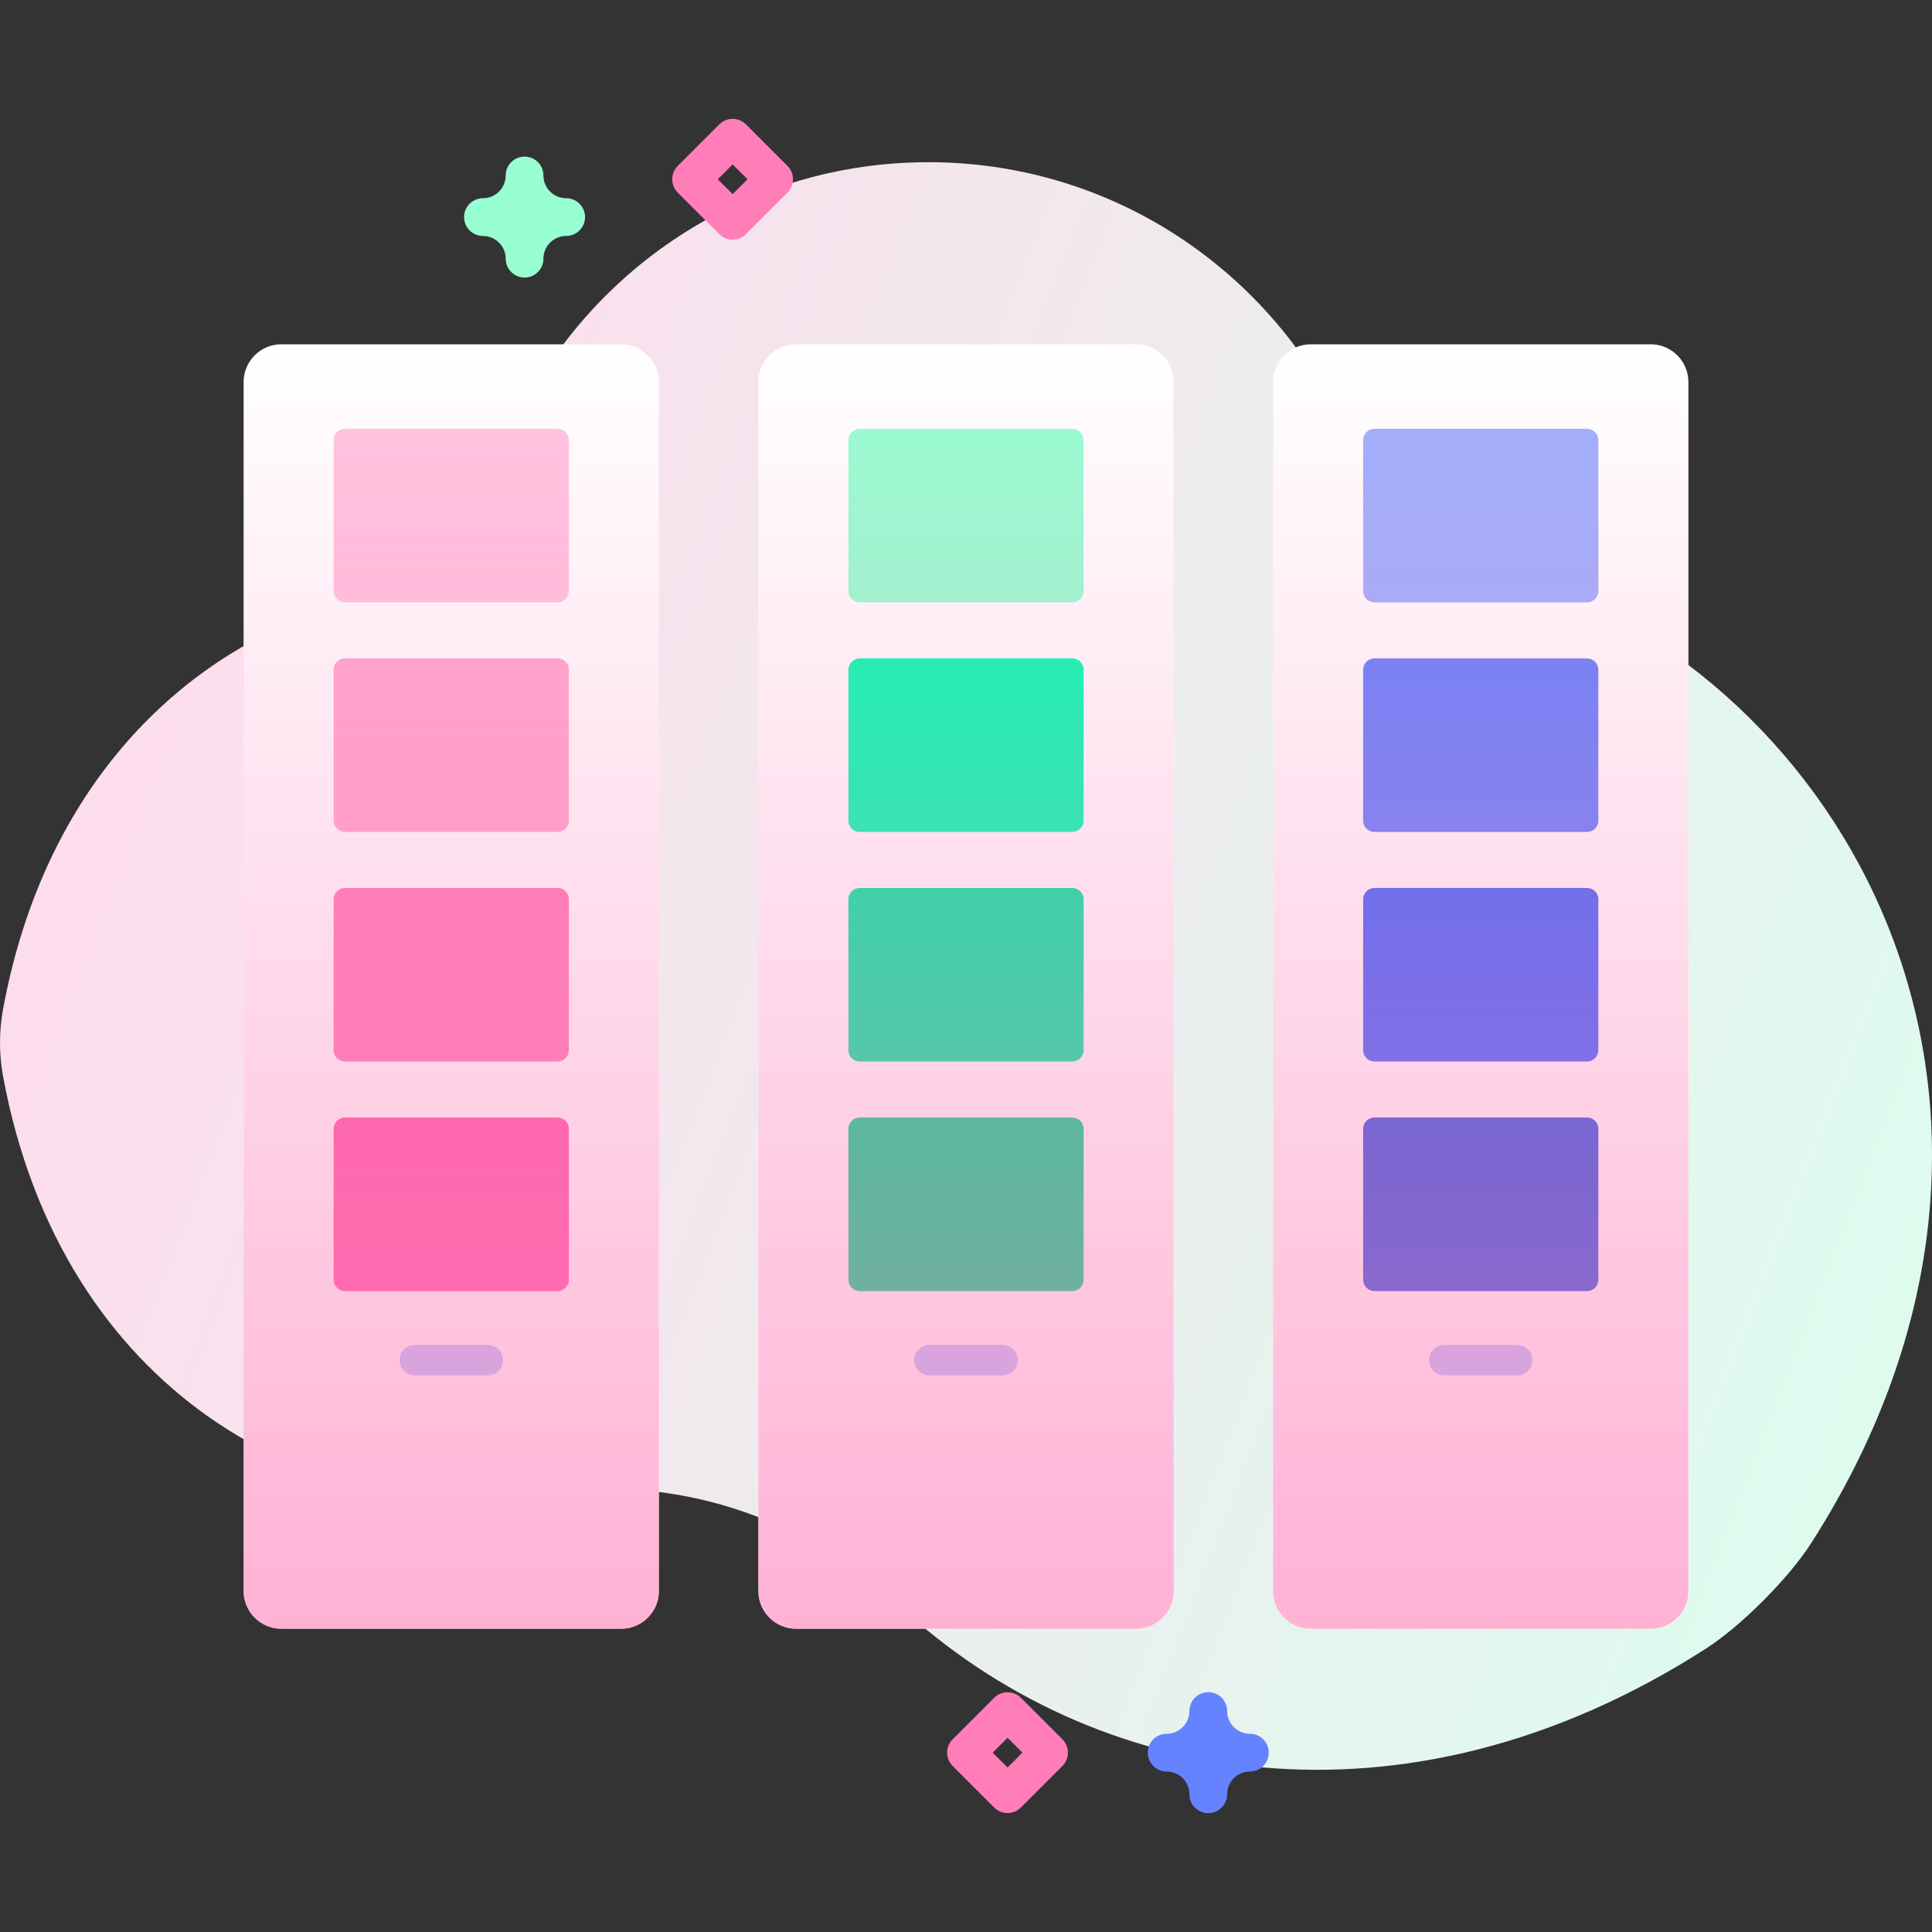 <svg id="Capa_1" enable-background="new 0 0 512 512" height="512" viewBox="0 0 512 512" width="512" xmlns="http://www.w3.org/2000/svg" xmlns:xlink="http://www.w3.org/1999/xlink"><rect x="0" y="0" width="512" height="512" fill="#333333" stroke="none"/><linearGradient id="SVGID_1_" gradientUnits="userSpaceOnUse" x1="18.201" x2="537.986" y1="155.4" y2="356.816"><stop offset="0" stop-color="#ffdbed"/><stop offset="1" stop-color="#dcfdee"/></linearGradient><linearGradient id="lg1"><stop offset=".003" stop-color="#ff7eb8" stop-opacity="0"/><stop offset="1" stop-color="#ff7eb8" stop-opacity=".6"/></linearGradient><linearGradient id="SVGID_2_" gradientUnits="userSpaceOnUse" x1="392.413" x2="392.413" xlink:href="#lg1" y1="91.239" y2="431.642"/><linearGradient id="SVGID_3_" gradientUnits="userSpaceOnUse" x1="256.001" x2="256.001" xlink:href="#lg1" y1="91.239" y2="431.642"/><linearGradient id="SVGID_4_" gradientUnits="userSpaceOnUse" x1="119.588" x2="119.588" xlink:href="#lg1" y1="91.239" y2="431.642"/><g><g><path d="m408.229 154.262c-23.697-9.236-43.717-26.089-55.961-48.381-20.59-37.487-60.43-62.898-106.221-62.898-47.53 0-88.646 27.377-108.477 67.219-12.146 24.401-32.814 43.56-58.09 53.761-37.349 15.074-68.703 49.524-78.653 103.382-1.092 5.91-1.108 11.986-.016 17.896 15.448 83.572 82.399 120.435 143.334 110.66 34.126-5.474 68.672 5.909 93.967 29.462 51.434 47.892 133.884 62.907 213.923 11.57 9.377-6.014 21.957-18.634 27.966-28.015 68.966-107.67 17.879-219.714-71.772-254.656z" fill="url(#SVGID_1_)"/><path d="m164.608 431.642h-90.038c-5.529 0-10.012-4.482-10.012-10.012v-320.379c0-5.529 4.482-10.012 10.012-10.012h90.037c5.529 0 10.012 4.482 10.012 10.012v320.379c0 5.529-4.482 10.012-10.011 10.012z" fill="#fff"/><path d="m147.749 159.64h-56.32c-1.659 0-3.004-1.345-3.004-3.004v-39.989c0-1.659 1.345-3.004 3.004-3.004h56.319c1.659 0 3.004 1.345 3.004 3.004v39.989c0 1.66-1.344 3.004-3.003 3.004z" fill="#ffc4df"/><path d="m147.749 220.476h-56.32c-1.659 0-3.004-1.345-3.004-3.004v-39.989c0-1.659 1.345-3.004 3.004-3.004h56.319c1.659 0 3.004 1.345 3.004 3.004v39.989c0 1.66-1.344 3.004-3.003 3.004z" fill="#ffa8cf"/><path d="m147.749 281.312h-56.32c-1.659 0-3.004-1.345-3.004-3.004v-39.988c0-1.659 1.345-3.004 3.004-3.004h56.319c1.659 0 3.004 1.345 3.004 3.004v39.989c0 1.658-1.344 3.003-3.003 3.003z" fill="#ff7eb8"/><path d="m147.749 342.148h-56.32c-1.659 0-3.004-1.345-3.004-3.004v-39.989c0-1.659 1.345-3.004 3.004-3.004h56.319c1.659 0 3.004 1.345 3.004 3.004v39.989c0 1.659-1.344 3.004-3.003 3.004z" fill="#ff5ba8"/><path d="m109.917 364.478h19.344c2.227 0 4.032-1.805 4.032-4.032s-1.805-4.032-4.032-4.032h-19.344c-2.227 0-4.032 1.805-4.032 4.032s1.805 4.032 4.032 4.032z" fill="#b7c5ff"/><path d="m301.02 431.642h-90.037c-5.529 0-10.012-4.482-10.012-10.012v-320.379c0-5.529 4.482-10.012 10.012-10.012h90.037c5.529 0 10.012 4.482 10.012 10.012v320.379c-.001 5.529-4.483 10.012-10.012 10.012z" fill="#fff"/><path d="m284.161 159.64h-56.32c-1.659 0-3.004-1.345-3.004-3.004v-39.989c0-1.659 1.345-3.004 3.004-3.004h56.319c1.659 0 3.004 1.345 3.004 3.004v39.989c0 1.66-1.344 3.004-3.003 3.004z" fill="#97ffd2"/><path d="m284.161 220.476h-56.32c-1.659 0-3.004-1.345-3.004-3.004v-39.989c0-1.659 1.345-3.004 3.004-3.004h56.319c1.659 0 3.004 1.345 3.004 3.004v39.989c0 1.66-1.344 3.004-3.003 3.004z" fill="#02ffb3"/><path d="m284.161 281.312h-56.32c-1.659 0-3.004-1.345-3.004-3.004v-39.988c0-1.659 1.345-3.004 3.004-3.004h56.319c1.659 0 3.004 1.345 3.004 3.004v39.989c0 1.658-1.344 3.003-3.003 3.003z" fill="#01eca5"/><path d="m284.161 342.148h-56.32c-1.659 0-3.004-1.345-3.004-3.004v-39.989c0-1.659 1.345-3.004 3.004-3.004h56.319c1.659 0 3.004 1.345 3.004 3.004v39.989c0 1.659-1.344 3.004-3.003 3.004z" fill="#00d890"/><path d="m246.329 364.478h19.344c2.227 0 4.032-1.805 4.032-4.032s-1.805-4.032-4.032-4.032h-19.344c-2.227 0-4.032 1.805-4.032 4.032s1.805 4.032 4.032 4.032z" fill="#b7c5ff"/><path d="m437.432 431.642h-90.037c-5.529 0-10.012-4.482-10.012-10.012v-320.379c0-5.529 4.482-10.012 10.012-10.012h90.037c5.529 0 10.012 4.482 10.012 10.012v320.379c-.001 5.529-4.483 10.012-10.012 10.012z" fill="#fff"/><path d="m420.573 159.64h-56.319c-1.659 0-3.004-1.345-3.004-3.004v-39.989c0-1.659 1.345-3.004 3.004-3.004h56.319c1.659 0 3.004 1.345 3.004 3.004v39.989c-.001 1.66-1.345 3.004-3.004 3.004z" fill="#9fb0fe"/><path d="m420.573 220.476h-56.319c-1.659 0-3.004-1.345-3.004-3.004v-39.989c0-1.659 1.345-3.004 3.004-3.004h56.319c1.659 0 3.004 1.345 3.004 3.004v39.989c-.001 1.66-1.345 3.004-3.004 3.004z" fill="#6583fe"/><path d="m420.573 281.312h-56.319c-1.659 0-3.004-1.345-3.004-3.004v-39.988c0-1.659 1.345-3.004 3.004-3.004h56.319c1.659 0 3.004 1.345 3.004 3.004v39.989c-.001 1.658-1.345 3.003-3.004 3.003z" fill="#4369fd"/><path d="m420.573 342.148h-56.319c-1.659 0-3.004-1.345-3.004-3.004v-39.989c0-1.659 1.345-3.004 3.004-3.004h56.319c1.659 0 3.004 1.345 3.004 3.004v39.989c-.001 1.659-1.345 3.004-3.004 3.004z" fill="#2d58e0"/><path d="m382.741 364.478h19.344c2.227 0 4.032-1.805 4.032-4.032s-1.805-4.032-4.032-4.032h-19.344c-2.227 0-4.032 1.805-4.032 4.032s1.805 4.032 4.032 4.032z" fill="#b7c5ff"/><path d="m437.432 431.642h-90.037c-5.529 0-10.012-4.482-10.012-10.012v-320.379c0-5.529 4.482-10.012 10.012-10.012h90.037c5.529 0 10.012 4.482 10.012 10.012v320.379c-.001 5.529-4.483 10.012-10.012 10.012z" fill="url(#SVGID_2_)"/><path d="m301.02 431.642h-90.037c-5.529 0-10.012-4.482-10.012-10.012v-320.379c0-5.529 4.482-10.012 10.012-10.012h90.037c5.529 0 10.012 4.482 10.012 10.012v320.379c-.001 5.529-4.483 10.012-10.012 10.012z" fill="url(#SVGID_3_)"/><path d="m164.608 431.642h-90.038c-5.529 0-10.012-4.482-10.012-10.012v-320.379c0-5.529 4.482-10.012 10.012-10.012h90.037c5.529 0 10.012 4.482 10.012 10.012v320.379c0 5.529-4.482 10.012-10.011 10.012z" fill="url(#SVGID_4_)"/></g><g><path d="m139.015 73.558c-2.761 0-5-2.238-5-5 0-3.324-2.705-6.028-6.029-6.028-2.761 0-5-2.238-5-5s2.239-5 5-5c3.324 0 6.029-2.705 6.029-6.029 0-2.762 2.239-5 5-5s5 2.238 5 5c0 3.324 2.704 6.029 6.028 6.029 2.761 0 5 2.238 5 5s-2.239 5-5 5c-3.324 0-6.028 2.704-6.028 6.028 0 2.761-2.239 5-5 5z" fill="#97ffd2"/><path d="m320.205 480.5c-2.762 0-5-2.238-5-5 0-3.324-2.704-6.028-6.028-6.028-2.762 0-5-2.238-5-5s2.238-5 5-5c3.324 0 6.028-2.705 6.028-6.029 0-2.762 2.238-5 5-5s5 2.238 5 5c0 3.324 2.705 6.029 6.029 6.029 2.762 0 5 2.238 5 5s-2.238 5-5 5c-3.324 0-6.029 2.704-6.029 6.028 0 2.762-2.238 5-5 5z" fill="#6583fe"/><g fill="#ff7eb8"><path d="m194.155 63.515c-1.326 0-2.598-.526-3.536-1.465l-11.007-11.008c-1.953-1.952-1.953-5.118 0-7.07l11.007-11.007c1.953-1.953 5.118-1.953 7.071 0l11.007 11.007c.938.938 1.464 2.209 1.464 3.535s-.527 2.598-1.464 3.535l-11.007 11.008c-.937.937-2.209 1.465-3.535 1.465zm-3.936-16.008 3.936 3.937 3.936-3.937-3.936-3.936z"/><path d="m267.008 480.479c-1.279 0-2.56-.488-3.535-1.465l-11.007-11.007c-1.953-1.952-1.953-5.118 0-7.07l11.006-11.008c.938-.938 2.21-1.465 3.536-1.465s2.598.526 3.535 1.465l11.008 11.008c.938.938 1.465 2.209 1.465 3.535s-.527 2.598-1.465 3.536l-11.008 11.007c-.976.975-2.256 1.464-3.535 1.464zm-3.936-16.007 3.936 3.936 3.937-3.936-3.937-3.937z"/></g></g></g></svg>
